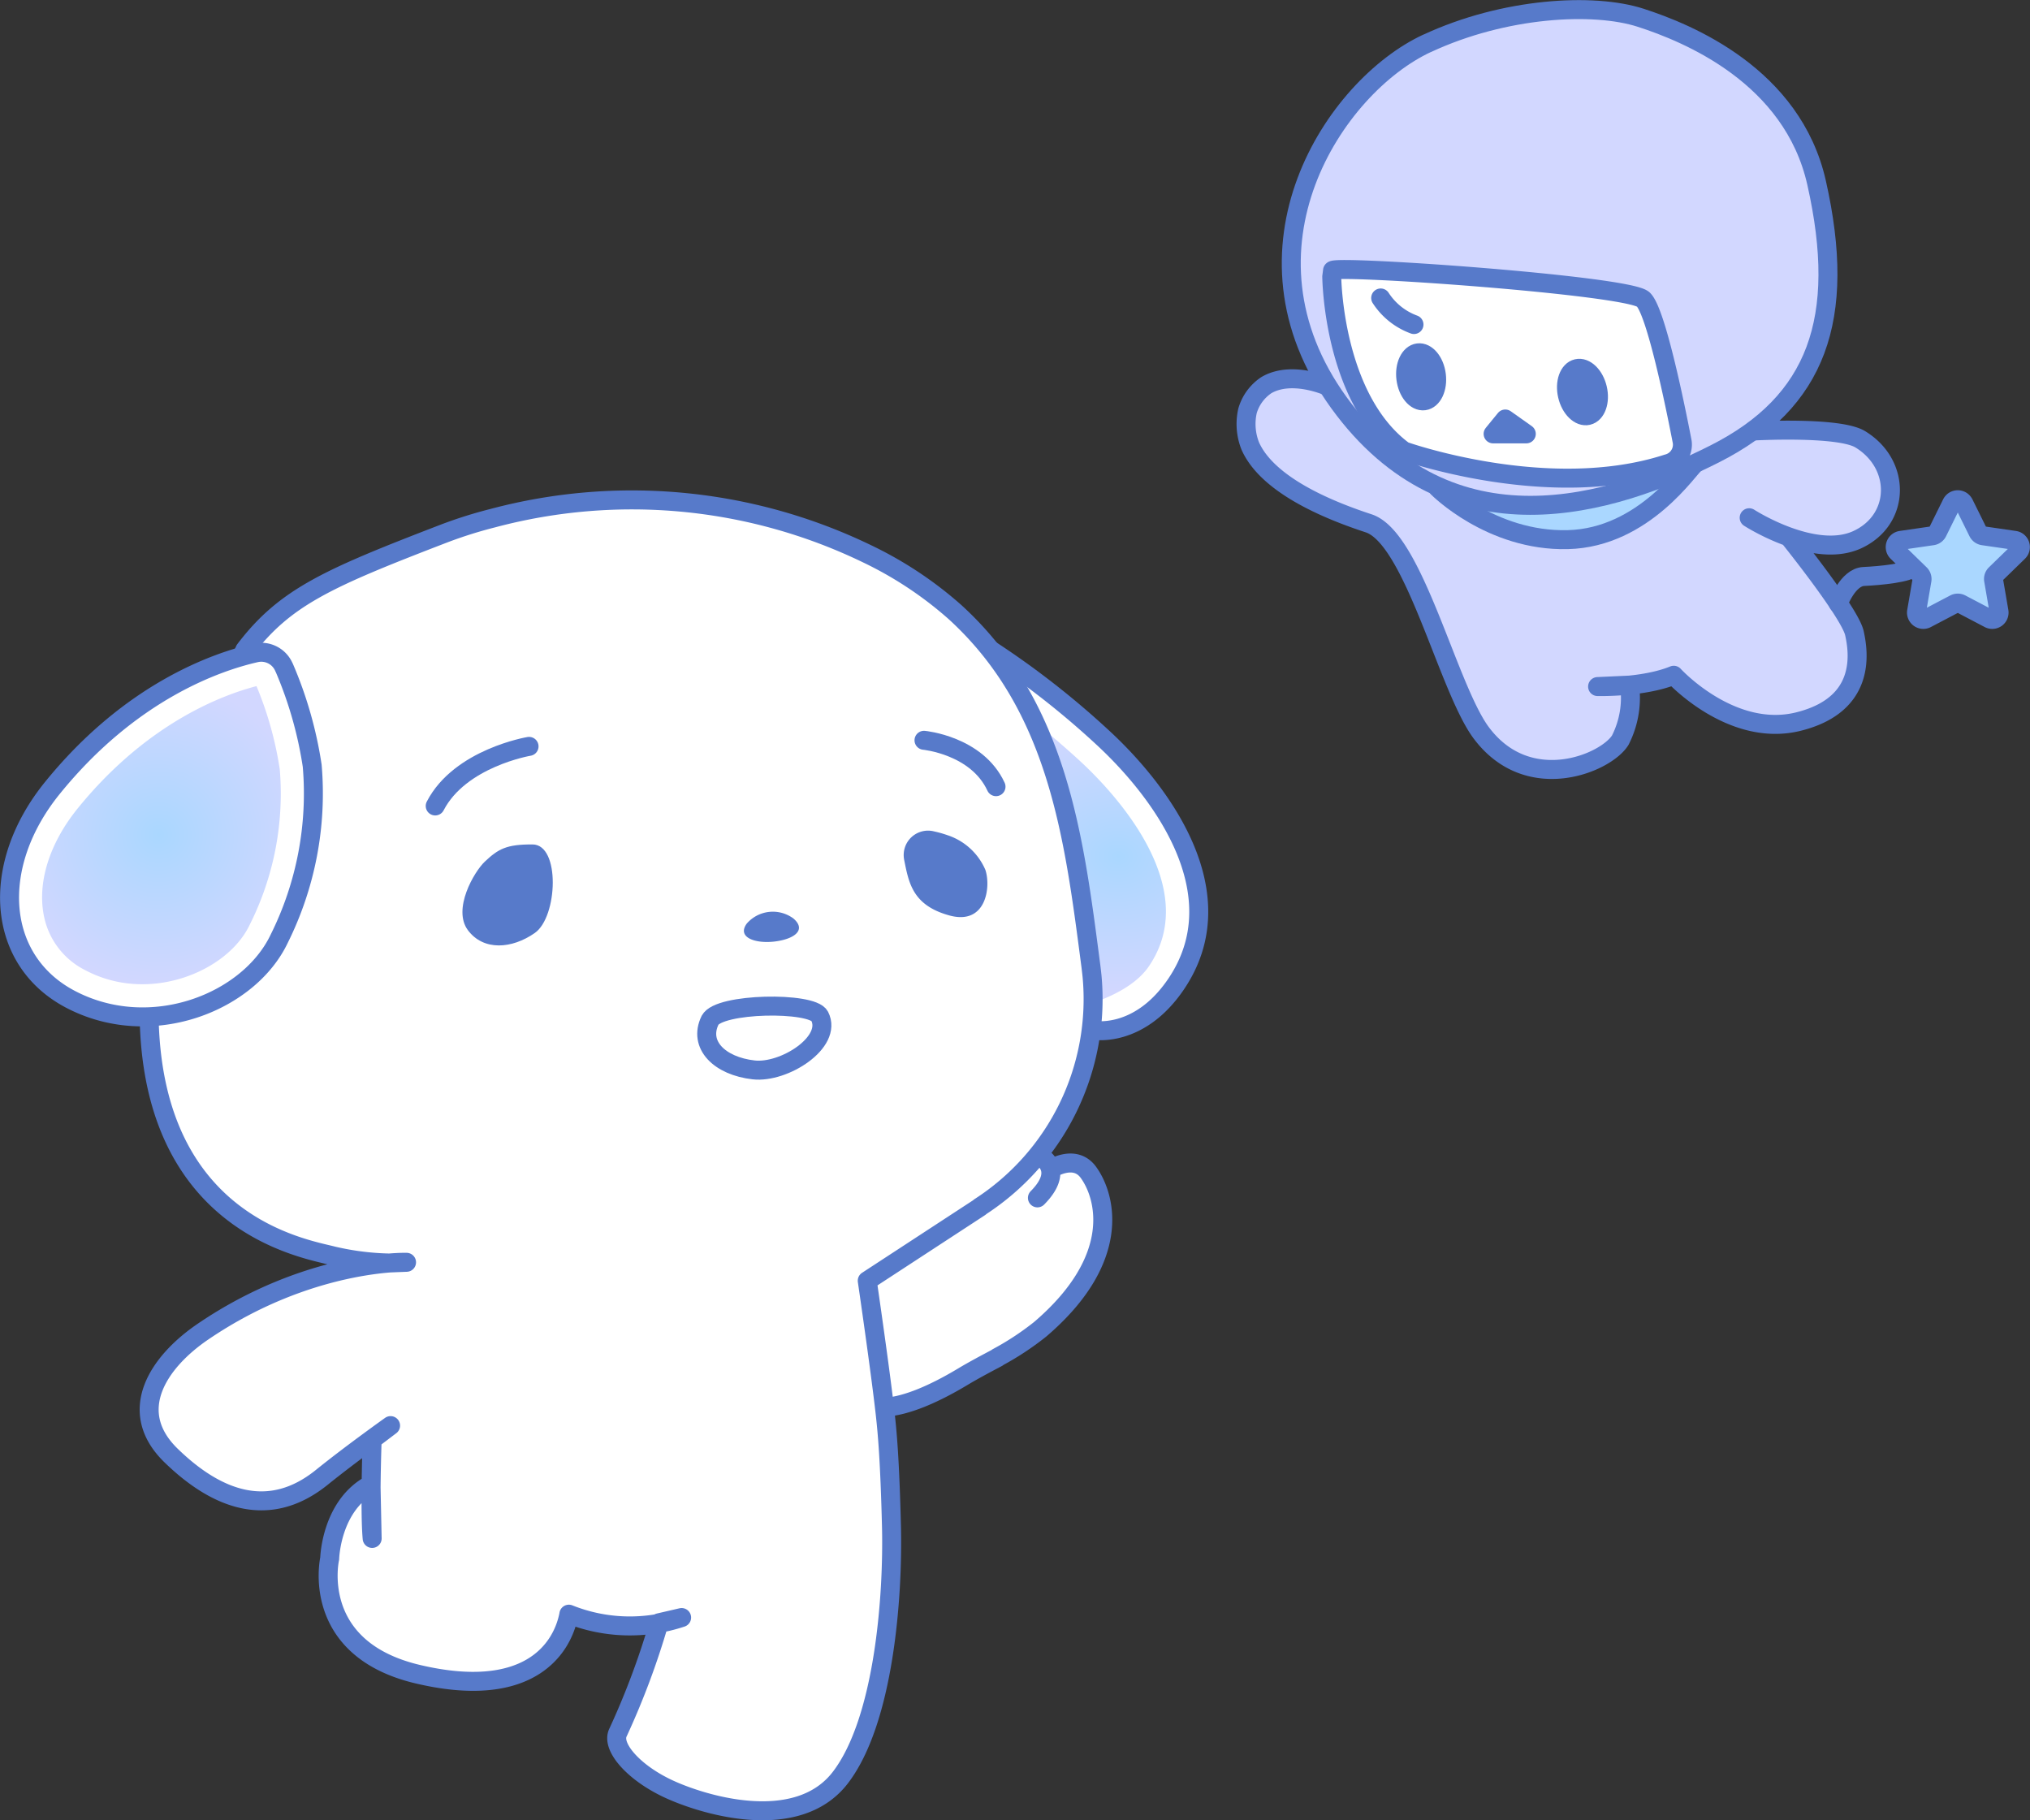 <svg xmlns="http://www.w3.org/2000/svg" xmlns:xlink="http://www.w3.org/1999/xlink" width="214.003" height="191.862" viewBox="0 0 214.003 191.862">
  <rect x="0" y="0" width="214.003" height="191.862" fill="#333333" stroke="none"/>
  <defs>
    <radialGradient id="radial-gradient" cx="0.5" cy="0.5" r="0.395" gradientTransform="translate(-0.508) scale(2.016 1)" gradientUnits="objectBoundingBox">
      <stop offset="0" stop-color="#aad7ff"/>
      <stop offset="1" stop-color="#d2d7ff"/>
    </radialGradient>
    <radialGradient id="radial-gradient-2" cx="0.5" cy="0.5" r="0.457" gradientTransform="translate(-0.111) scale(1.222 1)" xlink:href="#radial-gradient"/>
  </defs>
  <g id="그룹_21413" data-name="그룹 21413" transform="translate(-11027.436 903.543)">
    <path id="패스_8765" data-name="패스 8765" d="M334.689,158.419s6.435,7.981,6.916,10.145,1.2,7.546-5.891,9.315S322.557,173,322.557,173c-3.206,1.317-8.027,1.191-8.027,1.191l3.372-.155a9.86,9.86,0,0,1-.979,5.8c-1.494,2.428-9.664,5.88-14.64-.744-3.533-4.7-7.111-20.537-11.886-22.106-7.42-2.433-11.229-5.3-12.489-8.165a6.289,6.289,0,0,1-.281-3.7,4.906,4.906,0,0,1,1.984-2.7c2.691-1.58,6.492.132,6.492.132l44.772,4.706s9.057-.515,11.336.865c4.346,2.634,4.254,8.485-.309,10.586s-11.393-2.313-11.393-2.313" transform="translate(10881.325 -1005.369)" fill="#d2d7ff" stroke="#577aca" stroke-linecap="round" stroke-linejoin="round" stroke-width="2"/>
    <path id="패스_8766" data-name="패스 8766" d="M221.246,286.6s2.491-1.632,3.933.332c1.8,2.45,3.71,9.046-5.067,16.552a29.743,29.743,0,0,1-4.512,2.971v.023c-1.311.693-2.548,1.351-3.647,2.01-3.315,1.992-5.983,3.006-7.935,3.195l-8.262,2.771-1.076-15.35.7-.2A49.731,49.731,0,0,0,215.3,287.767c1.781-1.626,3.55-2.817,4.746-2.571,0,0,2.817,1.374-.229,4.443" transform="translate(10916.984 -1066.923)" fill="#fff" stroke="#577aca" stroke-linecap="round" stroke-linejoin="round" stroke-width="2"/>
    <path id="패스_8767" data-name="패스 8767" d="M312.29,160.331s5.594,5.662,13.7,5.468,12.865-7.695,13.46-8.038l-27.155,2.571Z" transform="translate(10866.71 -1012.462)" fill="#aad7ff" stroke="#577aca" stroke-linecap="round" stroke-linejoin="round" stroke-width="2"/>
    <path id="패스_8768" data-name="패스 8768" d="M386.04,180.687s1.008-2.777,2.691-2.851,4.941-.389,5.17-1" transform="translate(10835.185 -1020.618)" fill="none" stroke="#577aca" stroke-linecap="round" stroke-linejoin="round" stroke-width="2"/>
    <path id="패스_8769" data-name="패스 8769" d="M403.769,164.852l1.483,3a.724.724,0,0,0,.538.4l3.315.481a.716.716,0,0,1,.4,1.225l-2.4,2.336a.71.71,0,0,0-.206.636l.567,3.3a.718.718,0,0,1-1.042.756l-2.966-1.557a.728.728,0,0,0-.67,0l-2.966,1.557a.719.719,0,0,1-1.042-.756l.567-3.3a.725.725,0,0,0-.206-.636l-2.4-2.336a.72.72,0,0,1,.4-1.225l3.315-.481a.714.714,0,0,0,.538-.4l1.483-3a.719.719,0,0,1,1.288,0Z" transform="translate(10830.703 -1015.323)" fill="#aad7ff" stroke="#577aca" stroke-linecap="round" stroke-linejoin="round" stroke-width="2"/>
    <path id="패스_8771" data-name="패스 8771" d="M299.648,77.783c8.136-3.79,17.525-4.311,22.512-2.7s16,6.109,18.544,17.382c3.241,14.382,0,23.159-10.724,28.581-10.844,5.485-27.905,10.787-39.631-5.393s-.538-33.3,9.3-37.879Z" transform="translate(10878.235 -976.754)" fill="#d2d7ff" stroke="#577aca" stroke-linecap="round" stroke-linejoin="round" stroke-width="2"/>
    <path id="패스_8772" data-name="패스 8772" d="M292.78,122.815s.1,12.871,7.609,18.384c0,0,15.212,5.416,27.751,1.351a2.073,2.073,0,0,0,1.586-2.313c-.761-3.945-2.788-13.832-4.122-15.023-1.678-1.494-32.669-3.664-32.743-3.029l-.08.636Z" transform="translate(10875.05 -997.207)" fill="#fff" stroke="#577aca" stroke-linecap="round" stroke-linejoin="round" stroke-width="2"/>
    <path id="패스_8773" data-name="패스 8773" d="M301.79,127.31a7.071,7.071,0,0,0,3.51,2.8" transform="translate(10871.198 -999.446)" fill="none" stroke="#577aca" stroke-linecap="round" stroke-linejoin="round" stroke-width="2"/>
    <path id="패스_8774" data-name="패스 8774" d="M322.49,151.159l1.283-1.569,2.216,1.569Z" transform="translate(10862.35 -1008.97)" fill="none" stroke="#577aca" stroke-linecap="round" stroke-linejoin="round" stroke-width="2"/>
    <path id="패스_8775" data-name="패스 8775" d="M233.79,198.366a93.853,93.853,0,0,1,8.4,6.853c3.435,3.16,14.13,14.222,7.489,23.9-2.508,3.653-8.216,5.078-11.027,5.571L233.79,198.36Z" transform="translate(10900.266 -1029.818)" fill="url(#radial-gradient)"/>
    <path id="패스_8776" data-name="패스 8776" d="M234.386,199.55c1.529,1.214,3.235,2.645,4.987,4.26,3.178,2.926,13.1,13.122,7.237,21.665-1.655,2.41-5.279,3.8-8.153,4.494l-4.071-30.419m-4.466-7.46,5.605,41.875s10.025-.876,13.918-6.544c6.573-9.578-1.5-20.4-7.741-26.136a89.368,89.368,0,0,0-11.777-9.189h0Z" transform="translate(10901.92 -1027.137)" fill="#fff"/>
    <path id="패스_8777" data-name="패스 8777" d="M229.916,192.08a89.367,89.367,0,0,1,11.777,9.189c6.241,5.737,14.319,16.558,7.741,26.136-3.893,5.668-8.639,4.775-8.639,4.775l-10.884-40.1Z" transform="translate(10901.925 -1027.133)" fill="none" stroke="#577aca" stroke-linecap="round" stroke-linejoin="round" stroke-width="2"/>
    <path id="패스_8778" data-name="패스 8778" d="M162.581,239.036a26.076,26.076,0,0,0,11.84-24.338c-.034-.332-.074-.67-.115-1.008-1.781-13.632-3.429-27.419-14.336-37.369a39.957,39.957,0,0,0-9.309-6.16,56.923,56.923,0,0,0-39.425-3.733,46.48,46.48,0,0,0-5.084,1.6c-12.275,4.723-16.8,6.7-21.041,12.281,0,0-10.454,22.357-10.088,38.9.487,21.773,16.489,24.212,19.38,24.974a28.536,28.536,0,0,0,5.914.75l1.838-.074s-10.288-.3-21.487,7.328c-4.683,3.195-8.136,8.376-3.332,13.042s10.323,6.784,15.882,2.3c3.143-2.536,7.254-5.456,7.254-5.456l-1.941,1.471s-.269,7.517,0,10.42l-.12-5.7c-4.231,2.262-4.357,7.821-4.357,7.821s-2.164,9.487,9.292,12.189,15.155-2.445,15.911-6.252l.011-.074a17.292,17.292,0,0,0,11.886.355l-2.382.55a82.016,82.016,0,0,1-4.323,11.565c-.733,1.46,1.534,4.128,5.136,5.857s13.689,4.889,18.292-1.088,5.582-19.031,5.4-26.491c-.177-7.048-.435-9.836-.664-11.9-.515-4.592-1.889-13.993-1.889-13.993l11.869-7.752Z" transform="translate(10968.138 -1015.353)" fill="#fff" stroke="#577aca" stroke-linecap="round" stroke-linejoin="round" stroke-width="2"/>
    <path id="패스_8779" data-name="패스 8779" d="M137.593,209.86s-7.271,1.214-9.893,6.281" transform="translate(10945.616 -1034.733)" fill="none" stroke="#577aca" stroke-linecap="round" stroke-linejoin="round" stroke-width="2"/>
    <path id="패스_8780" data-name="패스 8780" d="M217.7,208.74s5.571.521,7.592,4.889" transform="translate(10907.144 -1034.255)" fill="none" stroke="#577aca" stroke-linecap="round" stroke-linejoin="round" stroke-width="2"/>
    <g id="그룹_21177" data-name="그룹 21177" transform="translate(11076.187 -866.556)">
      <ellipse id="타원_419" data-name="타원 419" cx="1.62" cy="2.548" rx="1.62" ry="2.548" transform="matrix(0.992, -0.125, 0.125, 0.992, 99.139, 0.406)" fill="#577aca" stroke="#577aca" stroke-linecap="round" stroke-linejoin="round" stroke-width="2"/>
      <ellipse id="타원_420" data-name="타원 420" cx="1.626" cy="2.542" rx="1.626" ry="2.542" transform="translate(115.912 2.229) rotate(-13.15)" fill="#577aca" stroke="#577aca" stroke-linecap="round" stroke-linejoin="round" stroke-width="2"/>
      <path id="패스_8781" data-name="패스 8781" d="M140.109,227.91c2.943.023,2.651,7.643.235,9.332s-5.41,1.912-7.054-.292.636-6.149,1.792-7.237c1.408-1.323,2.273-1.821,5.021-1.8Z" transform="translate(-132.714 -175.892)" fill="#577aca"/>
      <path id="패스_8782" data-name="패스 8782" d="M217.083,225.435a2.569,2.569,0,0,0-3.1,2.9c0,.023.011.046.011.074.492,2.45.87,4.826,4.763,5.9s4.409-3.006,3.807-4.8a6.584,6.584,0,0,0-3.985-3.653,11.729,11.729,0,0,0-1.5-.418Z" transform="translate(-167.436 -174.809)" fill="#577aca"/>
      <path id="패스_8783" data-name="패스 8783" d="M184.839,241.549a3.644,3.644,0,0,1,4.918-.544c1.391,1.191.149,2.153-1.907,2.422S183.768,243.026,184.839,241.549Z" transform="translate(-154.87 -181.184)" fill="#577aca"/>
    </g>
    <path id="패스_8784" data-name="패스 8784" d="M178.046,259.172c.9-1.838,10.758-1.987,11.554-.435,1.4,2.742-3.75,6.029-6.962,5.662-3.584-.406-5.857-2.639-4.592-5.233Z" transform="translate(10924.245 -1055.172)" fill="none" stroke="#577aca" stroke-linecap="round" stroke-linejoin="round" stroke-width="2"/>
    <path id="패스_8785" data-name="패스 8785" d="M64.608,230.529a14.514,14.514,0,0,1-6.836-1.678,9.823,9.823,0,0,1-5.233-6.876c-.824-4.036.6-8.691,3.893-12.762,8.078-9.974,17.039-12.876,20.514-13.661a1.063,1.063,0,0,1,.189-.023.9.9,0,0,1,.819.561,40.447,40.447,0,0,1,2.834,9.876,32.475,32.475,0,0,1-3.315,17.291c-2.021,4.283-7.311,7.271-12.865,7.271h0Z" transform="translate(10977.843 -1028.608)" fill="url(#radial-gradient-2)"/>
    <path id="패스_8786" data-name="패스 8786" d="M76.056,195.93h0m-.693.166a37.28,37.28,0,0,1,2.45,8.76,30.781,30.781,0,0,1-3.16,16.369c-1.718,3.641-6.481,6.286-11.313,6.286a12.754,12.754,0,0,1-6.035-1.483,8.154,8.154,0,0,1-4.351-5.7c-.721-3.533.573-7.666,3.55-11.342,7.248-8.943,15.172-11.943,18.865-12.9m.5-3.584a2.728,2.728,0,0,0-.567.063c-4.048.916-13.18,4.019-21.47,14.256-6.618,8.17-5.9,18.126,1.866,22.237a16.294,16.294,0,0,0,7.638,1.878c6.269,0,12.161-3.464,14.422-8.256a34.342,34.342,0,0,0,3.47-18.212,42.03,42.03,0,0,0-2.954-10.346,2.614,2.614,0,0,0-2.4-1.62Z" transform="translate(10979.116 -1027.313)" fill="#fff"/>
    <path id="패스_8787" data-name="패스 8787" d="M78.268,194.15a2.6,2.6,0,0,0-2.971-1.557c-4.048.916-13.18,4.019-21.47,14.256-6.618,8.17-5.9,18.126,1.872,22.237,8.491,4.489,18.876.366,22.06-6.378a34.342,34.342,0,0,0,3.47-18.212,42.03,42.03,0,0,0-2.954-10.346Z" transform="translate(10979.12 -1027.325)" fill="none" stroke="#577aca" stroke-linecap="round" stroke-linejoin="round" stroke-width="2"/>
  </g>
</svg>
